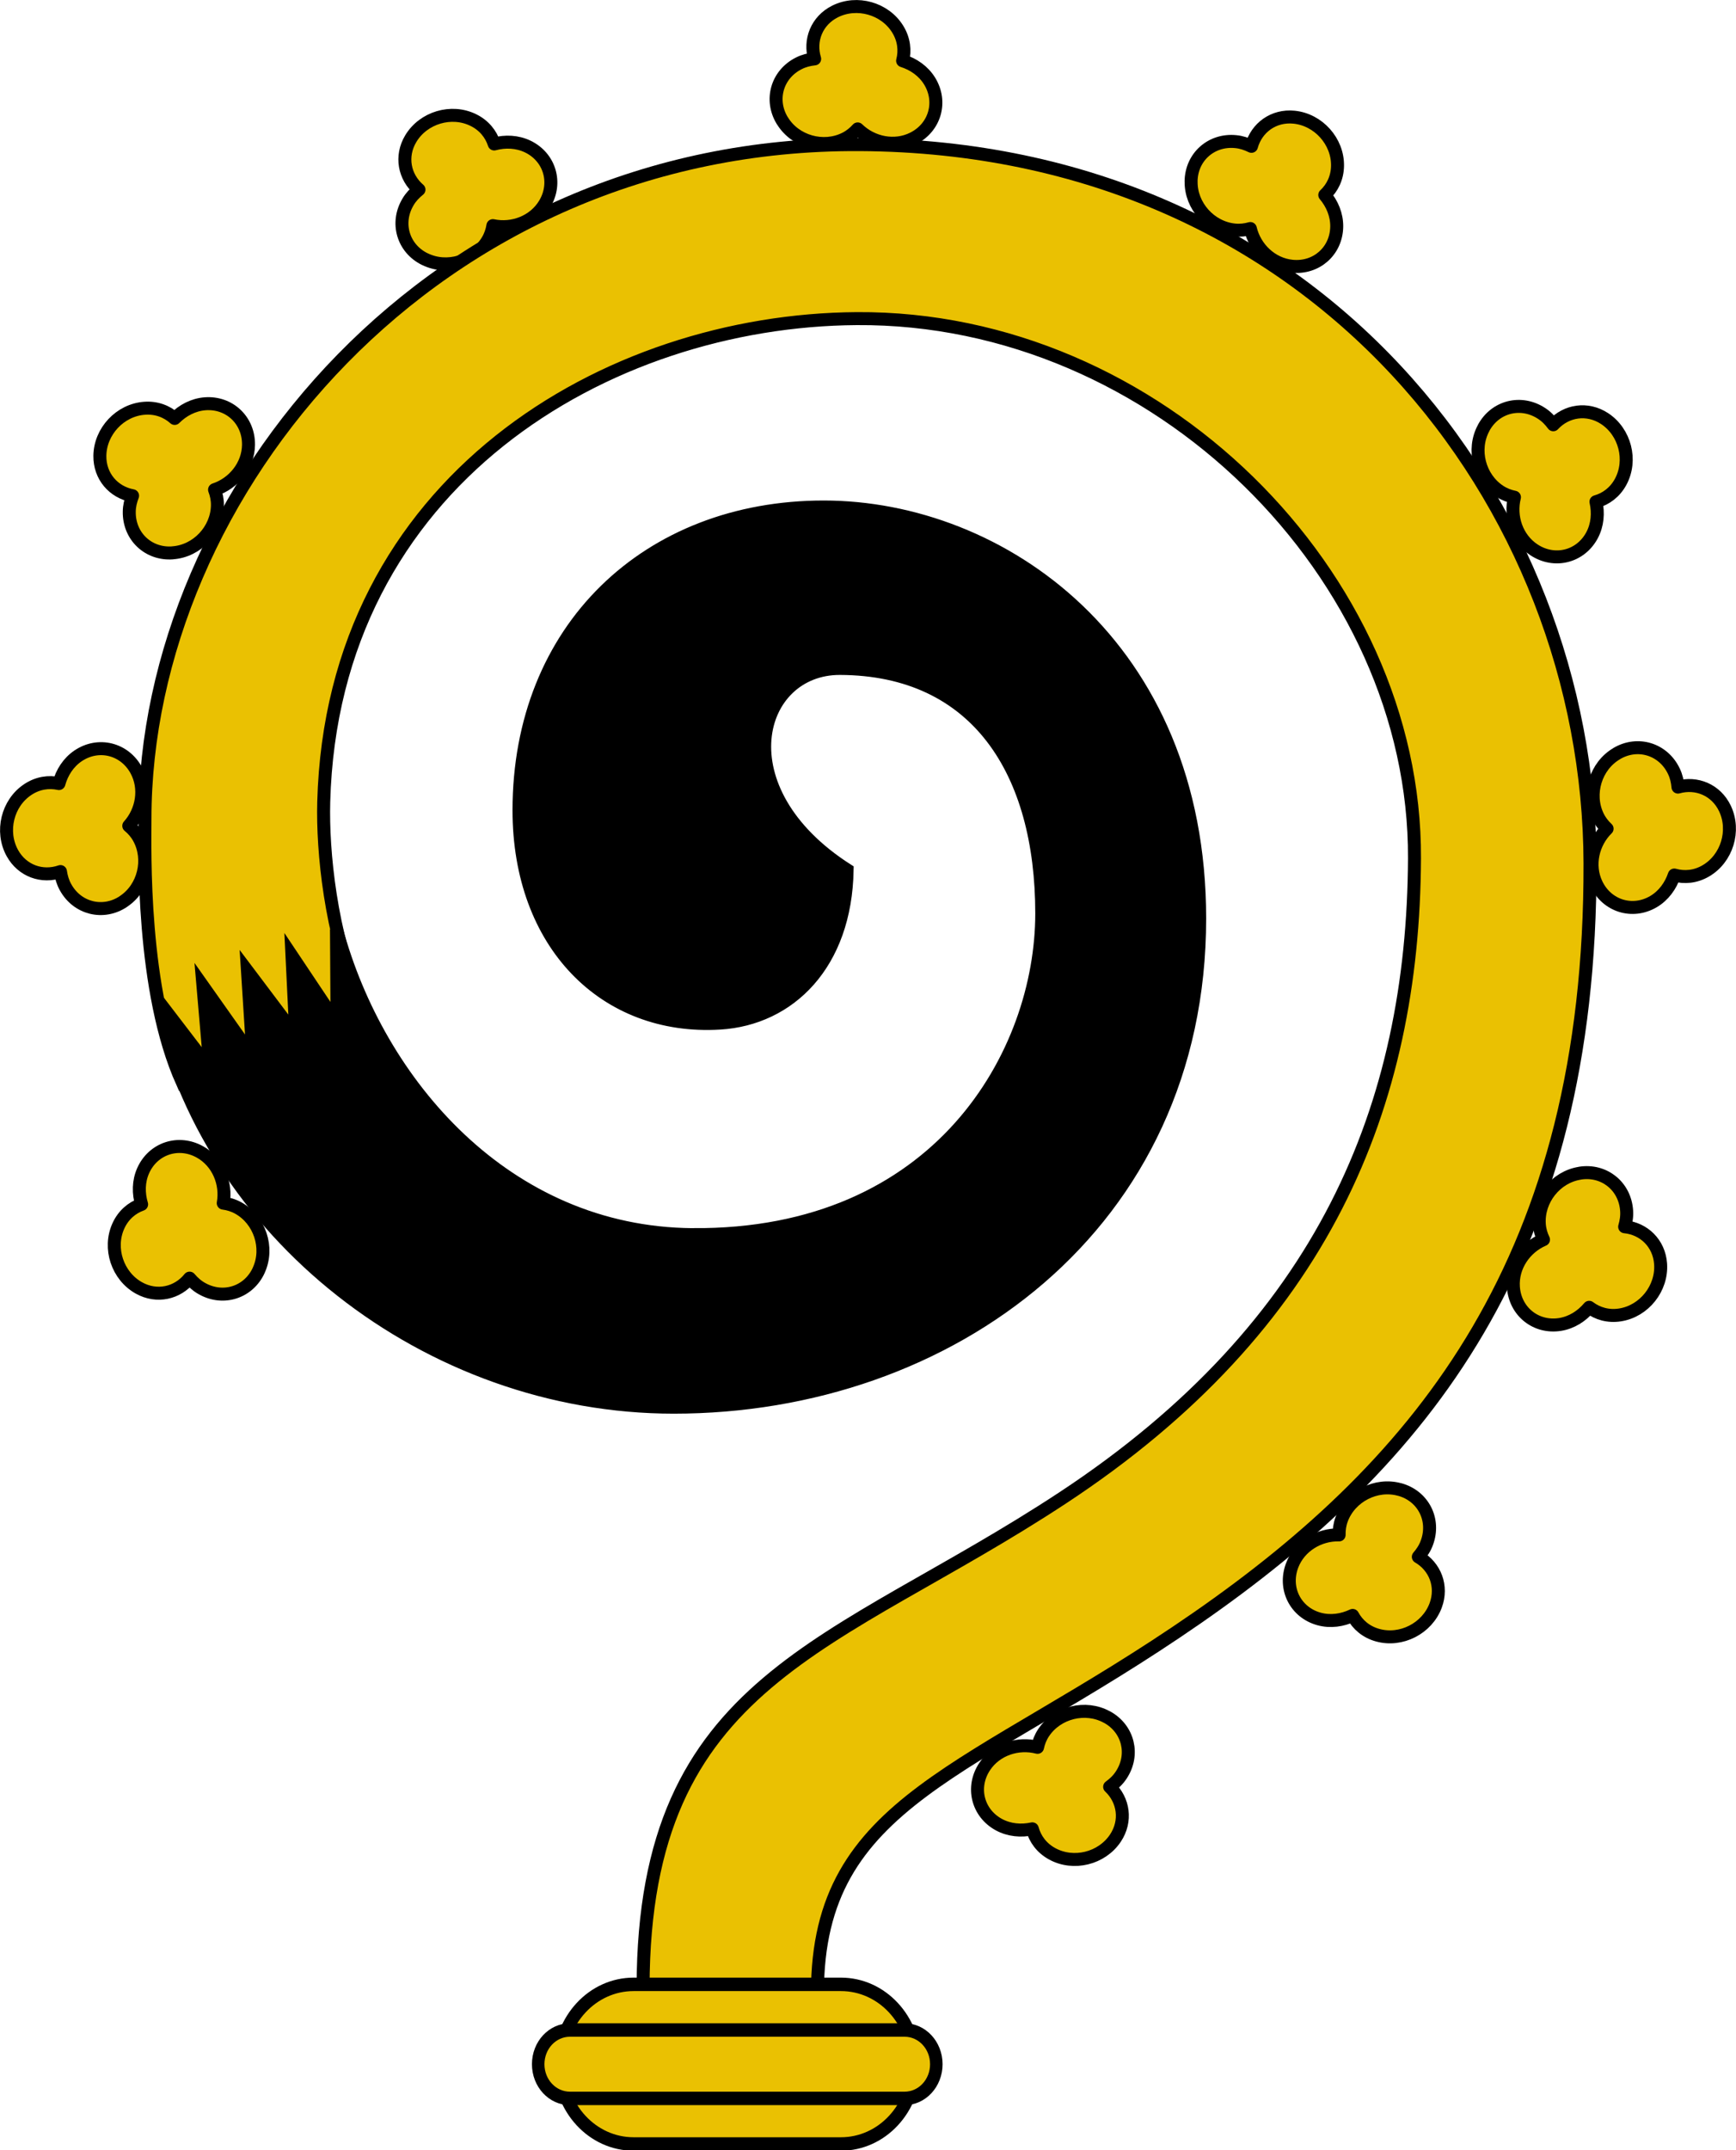 <?xml version="1.0" encoding="UTF-8" standalone="no"?>
<!-- Created with Inkscape (http://www.inkscape.org/) -->

<svg
   xmlns:dc="http://purl.org/dc/elements/1.1/"
   xmlns:cc="http://creativecommons.org/ns#"
   xmlns:rdf="http://www.w3.org/1999/02/22-rdf-syntax-ns#"
   xmlns:svg="http://www.w3.org/2000/svg"
   xmlns="http://www.w3.org/2000/svg"
   xmlns:sodipodi="http://sodipodi.sourceforge.net/DTD/sodipodi-0.dtd"
   xmlns:inkscape="http://www.inkscape.org/namespaces/inkscape"
   width="133.733"
   height="165.565"
   id="svg2"
   version="1.1"
   inkscape:version="0.91 r13725"
   sodipodi:docname="fontshepherd-crozier.svg"
   inkscape:export-filename="/home/alexios/Distr/src/fontutils/fontforge/mensis/qmensis/fontshepherd-crozier.png"
   inkscape:export-xdpi="21.778574"
   inkscape:export-ydpi="21.778574">
  <defs
     id="defs4" />
  <sodipodi:namedview
     id="base"
     pagecolor="#ffffff"
     bordercolor="#666666"
     borderopacity="1.0"
     inkscape:pageopacity="0.0"
     inkscape:pageshadow="2"
     inkscape:zoom="3.9826672"
     inkscape:cx="41.815378"
     inkscape:cy="69.883654"
     inkscape:document-units="px"
     inkscape:current-layer="g4660-1"
     showgrid="false"
     inkscape:window-width="1920"
     inkscape:window-height="1002"
     inkscape:window-x="0"
     inkscape:window-y="0"
     inkscape:window-maximized="1"
     inkscape:object-paths="true"
     inkscape:snap-intersection-paths="true"
     inkscape:object-nodes="true"
     inkscape:snap-global="false"
     inkscape:snap-object-midpoints="false"
     fit-margin-top="0"
     fit-margin-left="0"
     fit-margin-right="0"
     fit-margin-bottom="0" />
  <g
     inkscape:groupmode="layer"
     id="layer3"
     inkscape:label="Baculo"
     style="display:inline"
     transform="translate(-44.079,-198.232)">
    <g
       id="g5346">
      <g
         inkscape:groupmode="layer"
         id="layer1"
         inkscape:label="Layer 1" />
      <g
         id="g4660-1"
         style="display:inline;stroke-width:1;stroke-miterlimit:4;stroke-dasharray:none"
         transform="translate(-352,0)">
        <path
           inkscape:connector-curvature="0"
           id="path25472-2-5-9-7-4-2-1-6-9-5-7-3-4-1-7"
           d="m 517.789,288.572 c 1.855,-0.294 3.464,0.99 3.596,2.874 0.034,0.432 -0.033,0.848 -0.151,1.252 1.478,0.146 2.657,1.269 2.769,2.855 0.132,1.882 -1.263,3.645 -3.125,3.935 -0.9,0.143 -1.732,-0.098 -2.376,-0.587 -0.568,0.675 -1.344,1.176 -2.242,1.321 -1.856,0.295 -3.464,-0.99 -3.596,-2.874 -0.112,-1.59 0.892,-3.052 2.318,-3.658 -0.172,-0.358 -0.29,-0.746 -0.321,-1.179 -0.131,-1.882 1.263,-3.645 3.124,-3.934 z"
           style="display:block;visibility:visible;fill:#eac102;fill-opacity:1;fill-rule:evenodd;stroke:#000000;stroke-width:1;stroke-linecap:round;stroke-linejoin:round;stroke-miterlimit:4;stroke-dasharray:none;stroke-dashoffset:6.2;stroke-opacity:1;marker:none"
           sodipodi:nodetypes="cccccccccccc" />
        <path
           inkscape:connector-curvature="0"
           id="path25472-2-5-9-7-4-2-1-6-9-5-0-7-98-0-35"
           d="m 520.63,256.257 c 1.62,-0.951 3.587,-0.341 4.396,1.365 0.189,0.39 0.279,0.802 0.316,1.221 1.429,-0.403 2.937,0.213 3.619,1.648 0.809,1.705 0.154,3.855 -1.475,4.803 -0.786,0.461 -1.649,0.54 -2.427,0.32 -0.283,0.836 -0.823,1.585 -1.605,2.048 -1.621,0.951 -3.587,0.341 -4.396,-1.364 -0.684,-1.44 -0.282,-3.167 0.824,-4.252 -0.291,-0.271 -0.542,-0.589 -0.729,-0.98 -0.809,-1.705 -0.154,-3.855 1.474,-4.803 z"
           style="display:block;visibility:visible;fill:#eac102;fill-opacity:1;fill-rule:evenodd;stroke:#000000;stroke-width:1;stroke-linecap:round;stroke-linejoin:round;stroke-miterlimit:4;stroke-dasharray:none;stroke-dashoffset:6.2;stroke-opacity:1;marker:none"
           sodipodi:nodetypes="cccccccccccc" />
        <path
           inkscape:connector-curvature="0"
           id="path25472-2-5-9-7-4-2-1-6-9-5-72-6-3-1-4"
           d="m 510.367,231.19 c 0.888,-1.656 2.883,-2.16 4.463,-1.126 0.365,0.234 0.656,0.539 0.906,0.877 1.009,-1.089 2.617,-1.349 3.948,-0.479 1.579,1.033 2.14,3.21 1.245,4.868 -0.431,0.803 -1.126,1.32 -1.905,1.538 0.194,0.861 0.124,1.782 -0.303,2.584 -0.887,1.657 -2.883,2.16 -4.463,1.127 -1.334,-0.873 -1.891,-2.556 -1.513,-4.058 -0.389,-0.079 -0.77,-0.22 -1.133,-0.457 -1.578,-1.033 -2.14,-3.21 -1.245,-4.867 z"
           style="display:block;visibility:visible;fill:#eac102;fill-opacity:1;fill-rule:evenodd;stroke:#000000;stroke-width:1;stroke-linecap:round;stroke-linejoin:round;stroke-miterlimit:4;stroke-dasharray:none;stroke-dashoffset:6.2;stroke-opacity:1;marker:none"
           sodipodi:nodetypes="cccccccccccc" />
        <path
           inkscape:connector-curvature="0"
           id="path25472-2-5-9-7-4-2-1-6-9-5-77-6-4-1-9"
           d="m 487.834,212.194 c 0.025,-1.879 1.564,-3.245 3.443,-3.055 0.431,0.04 0.83,0.176 1.208,0.361 0.394,-1.431 1.702,-2.403 3.283,-2.244 1.877,0.19 3.378,1.864 3.347,3.748 -0.012,0.912 -0.391,1.69 -0.982,2.242 0.569,0.674 0.931,1.524 0.921,2.433 -0.025,1.879 -1.564,3.246 -3.443,3.056 -1.586,-0.16 -2.856,-1.398 -3.212,-2.905 -0.382,0.109 -0.785,0.159 -1.216,0.116 -1.877,-0.19 -3.378,-1.864 -3.346,-3.747 z"
           style="display:block;visibility:visible;fill:#eac102;fill-opacity:1;fill-rule:evenodd;stroke:#000000;stroke-width:1;stroke-linecap:round;stroke-linejoin:round;stroke-miterlimit:4;stroke-dasharray:none;stroke-dashoffset:6.2;stroke-opacity:1;marker:none"
           sodipodi:nodetypes="cccccccscccc" />
        <path
           inkscape:connector-curvature="0"
           id="path25472-2-5-9-7-4-2-1-6-9-5-2-3-6-2"
           d="m 503.914,312.934 c 1.81,0.502 2.742,2.337 2.081,4.106 -0.148,0.407 -0.381,0.758 -0.656,1.077 1.284,0.745 1.892,2.257 1.336,3.746 -0.66,1.768 -2.661,2.794 -4.475,2.285 -0.879,-0.243 -1.536,-0.808 -1.919,-1.52 -0.797,0.379 -1.711,0.513 -2.588,0.273 -1.811,-0.501 -2.742,-2.337 -2.081,-4.106 0.558,-1.493 2.078,-2.407 3.626,-2.368 -0.008,-0.397 0.045,-0.799 0.197,-1.206 0.661,-1.767 2.661,-2.794 4.474,-2.285 z"
           style="display:block;visibility:visible;fill:#eac102;fill-opacity:1;fill-rule:evenodd;stroke:#000000;stroke-width:1;stroke-linecap:round;stroke-linejoin:round;stroke-miterlimit:4;stroke-dasharray:none;stroke-dashoffset:6.2;stroke-opacity:1;marker:none"
           sodipodi:nodetypes="cccccccccccc" />
        <path
           inkscape:connector-curvature="0"
           id="path25472-2-5-9-7-4-2-1-6-9-5-9-1-5-5-1"
           d="m 456.347,207.53 c -0.983,-1.601 -0.414,-3.579 1.275,-4.423 0.386,-0.197 0.796,-0.295 1.214,-0.341 -0.432,-1.42 0.153,-2.941 1.574,-3.652 1.688,-0.844 3.851,-0.232 4.832,1.376 0.477,0.777 0.574,1.637 0.369,2.42 0.841,0.266 1.602,0.79 2.08,1.563 0.984,1.601 0.414,3.579 -1.274,4.423 -1.426,0.713 -3.161,0.347 -4.268,-0.737 -0.265,0.296 -0.578,0.554 -0.965,0.748 -1.688,0.843 -3.851,0.232 -4.832,-1.376 z"
           style="display:block;visibility:visible;fill:#eac102;fill-opacity:1;fill-rule:evenodd;stroke:#000000;stroke-width:1;stroke-linecap:round;stroke-linejoin:round;stroke-miterlimit:4;stroke-dasharray:none;stroke-dashoffset:6.2;stroke-opacity:1;marker:none" />
        <path
           inkscape:connector-curvature="0"
           id="path25472-2-5-9-7-4-2-1-6-9-5-74-03-2-7-5"
           d="m 428.814,218.191 c -1.689,-0.822 -2.271,-2.797 -1.299,-4.416 0.219,-0.373 0.513,-0.677 0.841,-0.94 -1.127,-0.966 -1.45,-2.563 -0.633,-3.926 0.971,-1.618 3.124,-2.264 4.816,-1.433 0.82,0.399 1.363,1.073 1.611,1.843 0.852,-0.228 1.776,-0.193 2.594,0.202 1.69,0.822 2.271,2.797 1.3,4.416 -0.82,1.367 -2.481,1.99 -3.996,1.67 -0.064,0.392 -0.19,0.778 -0.413,1.15 -0.971,1.618 -3.124,2.264 -4.815,1.433 z"
           style="display:block;visibility:visible;fill:#eac102;fill-opacity:1;fill-rule:evenodd;stroke:#000000;stroke-width:1;stroke-linecap:round;stroke-linejoin:round;stroke-miterlimit:4;stroke-dasharray:none;stroke-dashoffset:6.2;stroke-opacity:1;marker:none" />
        <path
           inkscape:connector-curvature="0"
           id="path25472-2-5-9-7-4-2-1-6-9-5-74-6-6-7-4-0"
           d="m 409.379,240.806 c -1.874,0.138 -3.369,-1.277 -3.342,-3.165 0.002,-0.433 0.104,-0.843 0.255,-1.235 -1.46,-0.269 -2.541,-1.488 -2.52,-3.077 0.026,-1.887 1.564,-3.527 3.444,-3.659 0.909,-0.067 1.718,0.243 2.319,0.784 0.623,-0.625 1.438,-1.059 2.345,-1.129 1.874,-0.138 3.369,1.277 3.343,3.165 -0.022,1.594 -1.145,2.967 -2.616,3.451 0.142,0.371 0.226,0.768 0.221,1.201 -0.027,1.886 -1.564,3.527 -3.443,3.659 z"
           style="display:block;visibility:visible;fill:#eac102;fill-opacity:1;fill-rule:evenodd;stroke:#000000;stroke-width:1;stroke-linecap:round;stroke-linejoin:round;stroke-miterlimit:4;stroke-dasharray:none;stroke-dashoffset:6.2;stroke-opacity:1;marker:none"
           sodipodi:nodetypes="cccccccccccc" />
        <path
           inkscape:connector-curvature="0"
           id="path25472-2-5-9-7-4-2-1-6-9-5-74-8-2-4-5-7"
           d="m 405.594,267.649 c -1.561,1.045 -3.56,0.553 -4.469,-1.102 -0.212,-0.378 -0.326,-0.784 -0.388,-1.2 -1.403,0.487 -2.944,-0.039 -3.71,-1.431 -0.908,-1.654 -0.381,-3.839 1.188,-4.882 0.758,-0.507 1.614,-0.637 2.404,-0.463 0.233,-0.851 0.728,-1.631 1.482,-2.139 1.562,-1.046 3.56,-0.553 4.469,1.102 0.768,1.397 0.469,3.145 -0.571,4.293 0.306,0.253 0.576,0.556 0.785,0.936 0.908,1.654 0.381,3.839 -1.188,4.881 z"
           style="display:block;visibility:visible;fill:#eac102;fill-opacity:1;fill-rule:evenodd;stroke:#000000;stroke-width:1;stroke-linecap:round;stroke-linejoin:round;stroke-miterlimit:4;stroke-dasharray:none;stroke-dashoffset:6.2;stroke-opacity:1;marker:none"
           sodipodi:nodetypes="cccccccccccc" />
        <path
           inkscape:connector-curvature="0"
           id="path25472-2-5-9-7-4-2-1-6-9-5-74-0-4-8-2-9"
           d="m 416.021,296.031 c -0.769,1.714 -2.725,2.357 -4.373,1.436 -0.38,-0.208 -0.692,-0.492 -0.965,-0.812 -0.931,1.157 -2.516,1.529 -3.904,0.755 -1.647,-0.92 -2.36,-3.052 -1.583,-4.769 0.373,-0.832 1.03,-1.396 1.792,-1.667 -0.254,-0.845 -0.249,-1.769 0.121,-2.599 0.769,-1.715 2.725,-2.357 4.373,-1.437 1.392,0.777 2.066,2.417 1.794,3.942 0.394,0.052 0.783,0.166 1.162,0.377 1.647,0.92 2.36,3.052 1.583,4.768 z"
           style="display:block;visibility:visible;fill:#eac102;fill-opacity:1;fill-rule:evenodd;stroke:#000000;stroke-width:1;stroke-linecap:round;stroke-linejoin:round;stroke-miterlimit:4;stroke-dasharray:none;stroke-dashoffset:6.2;stroke-opacity:1;marker:none"
           sodipodi:nodetypes="cccccccccccc" />
        <path
           inkscape:connector-curvature="0"
           id="path25472-2-5-9-7-4-2-1-6-9-5-2-3-6-7-0"
           d="m 481.358,330.456 c 1.648,0.902 2.135,2.902 1.087,4.473 -0.237,0.362 -0.545,0.651 -0.885,0.898 1.08,1.019 1.325,2.629 0.444,3.952 -1.047,1.57 -3.229,2.111 -4.879,1.201 -0.8,-0.438 -1.31,-1.138 -1.521,-1.918 -0.862,0.186 -1.783,0.108 -2.582,-0.326 -1.649,-0.902 -2.135,-2.902 -1.087,-4.473 0.884,-1.326 2.573,-1.869 4.071,-1.477 0.083,-0.389 0.227,-0.768 0.467,-1.129 1.047,-1.569 3.229,-2.111 4.878,-1.201 z"
           style="display:block;visibility:visible;fill:#eac102;fill-opacity:1;fill-rule:evenodd;stroke:#000000;stroke-width:1;stroke-linecap:round;stroke-linejoin:round;stroke-miterlimit:4;stroke-dasharray:none;stroke-dashoffset:6.2;stroke-opacity:1;marker:none" />
        <path
           sodipodi:nodetypes="cccssssccsssssc"
           style="display:inline;fill:#eac102;fill-opacity:1;stroke:#000000;stroke-width:1;stroke-linecap:round;stroke-linejoin:miter;stroke-miterlimit:4;stroke-dasharray:none;stroke-opacity:1"
           d="m 459.063,362.356 -13.425,0 -0.019,-11.145 c 0.052,-23.8 14.691,-26.028 32.334,-37.641 20.138,-13.256 27,-30.232 27.091,-49.238 0.105,-21.81 -19.843,-41.719 -42.966,-41.565 -19.264,0.128 -40.407,12.54 -41.06,37.229 -0.101,3.818 0.522,10.087 2.773,15.496 l -13.662,6.102 c -3.176,-7.045 -2.883,-17.981 -2.883,-20.304 0,-25.082 22.22,-52.101 55.063,-51.923 35.269,0.191 56.186,27.719 56.257,55.341 0.079,30.373 -12.974,46.122 -30.286,58.127 -17.323,12.012 -29.235,13.904 -29.228,28.846 z"
           id="rect12744-6-4-9-2-48-6-9-5-9-9-8-2-9-0"
           inkscape:connector-curvature="0" />
        <path
           id="path3472"
           style="fill:#000000;fill-opacity:1;fill-rule:evenodd;stroke:#000000;stroke-width:1px;stroke-linecap:butt;stroke-linejoin:miter;stroke-opacity:1"
           d="m 449.428,293.306 c 19.023,0.149 26.903,-13.96 26.903,-24.731 0,-10.92 -4.985,-18.832 -15.542,-18.869 -6.489,-0.022 -9.105,9.338 0.549,15.514 -0.124,7.266 -4.448,11.471 -9.801,11.796 -8.848,0.537 -15.476,-6.09 -15.476,-16.389 0,-13.963 9.905,-23.353 23.473,-23.353 13.616,0 28.961,10.623 28.961,31.684 0,23.64 -19.317,37.634 -40.513,37.634 -18.921,0 -36.085,-13.468 -39.693,-31.252 l 3.974,5.194 -0.546,-6.356 3.848,5.445 -0.42,-6.607 3.723,4.943 -0.295,-6.105 3.471,5.194 -0.044,-7.235 c 3.206,11.824 13.037,23.381 27.428,23.494 z"
           inkscape:connector-curvature="0"
           sodipodi:nodetypes="csscssssscccccccccsc" />
      </g>
      <g
         style="stroke-width:0.964;stroke-miterlimit:4;stroke-dasharray:none"
         transform="matrix(1,0,0,1.076,-73.848,-64.636)"
         id="g5097">
        <g
           style="display:inline;stroke-width:0.321;stroke-miterlimit:4;stroke-dasharray:none"
           id="g11036-3-9"
           transform="matrix(3,0,0,3,-6272.166,-6404.282)">
          <path
             inkscape:connector-curvature="0"
             style="fill:#eac102;fill-opacity:1;stroke:#000000;stroke-width:0.321;stroke-linecap:square;stroke-linejoin:round;stroke-miterlimit:4;stroke-dasharray:none;stroke-opacity:1"
             d="m 2146.302,2263.532 5.322,0 c 1.055,0 1.904,0.849 1.904,1.904 0,1.055 -0.849,1.904 -1.904,1.904 l -5.322,0 c -1.055,0 -1.904,-0.849 -1.904,-1.904 0,-1.055 0.849,-1.904 1.904,-1.904 z"
             id="rect11032-53-5" />
          <path
             inkscape:connector-curvature="0"
             style="fill:#eac102;fill-opacity:1;stroke:#000000;stroke-width:0.321;stroke-linecap:square;stroke-linejoin:round;stroke-miterlimit:4;stroke-dasharray:none;stroke-opacity:1"
             d="m 2144.667,2264.621 8.591,0 c 0.452,0 0.816,0.364 0.816,0.816 0,0.452 -0.364,0.816 -0.816,0.816 l -8.591,0 c -0.452,0 -0.816,-0.364 -0.816,-0.816 0,-0.452 0.364,-0.816 0.816,-0.816 z"
             id="rect11034-82-0" />
        </g>
      </g>
    </g>
  </g>
</svg>
